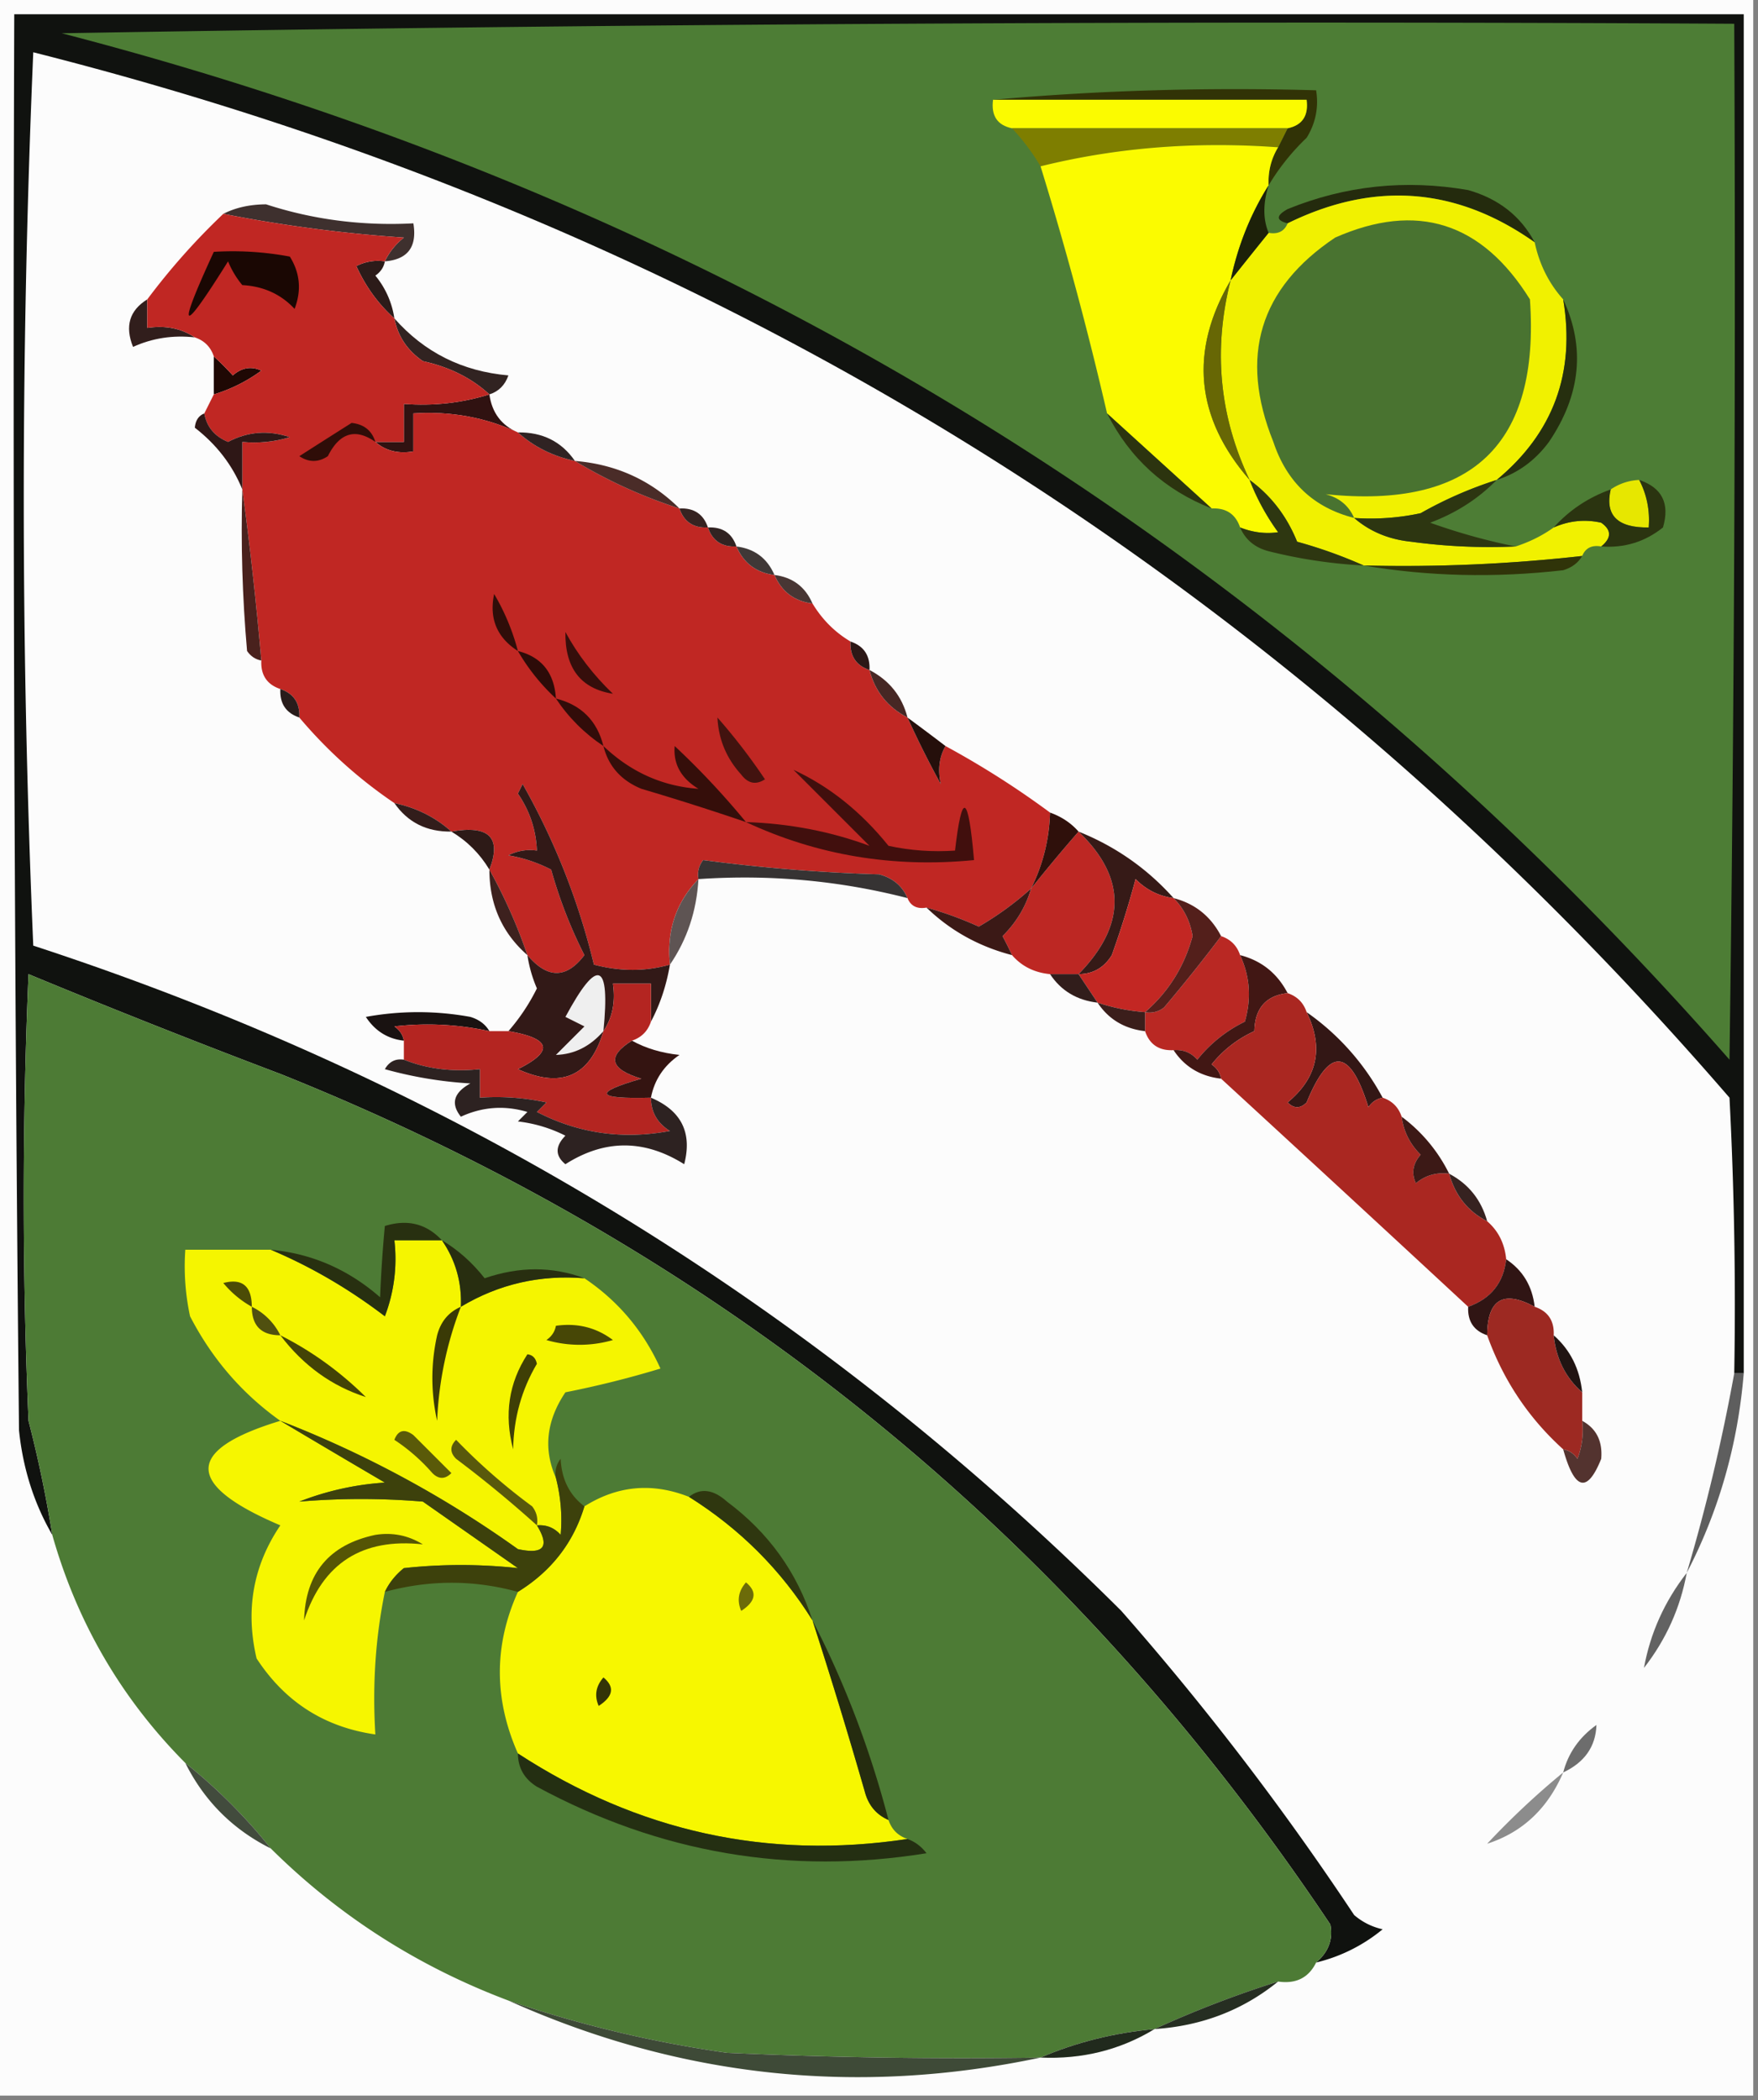 <svg xmlns="http://www.w3.org/2000/svg" width="185" height="221" style="shape-rendering:geometricPrecision;text-rendering:geometricPrecision;image-rendering:optimizeQuality;fill-rule:evenodd;clip-rule:evenodd"><rect width="100%" height="100%" fill="#808080" stroke="none"/><path style="opacity:1" fill="#fcfcfc" d="M-.5-.5h185v221H-.5V-.5z"/><path style="opacity:1" fill="#10120f" d="M183.5 144.5h-1c.166-9.672 0-19.339-.5-29C134.175 60.158 74.675 23.491 3.5 5.5a1105.003 1105.003 0 0 0 0 94c43.863 14.333 82.03 37.666 114.5 70a299.195 299.195 0 0 1 24.5 32 6.802 6.802 0 0 0 3 1.5 17.341 17.341 0 0 1-7 3.5c1.3-1.101 1.8-2.434 1.5-4-27.531-41.186-64.364-71.019-110.5-89.5A926.69 926.69 0 0 1 3 102.5a552.497 552.497 0 0 0 0 47 127.922 127.922 0 0 1 2.5 12c-1.917-3.304-3.084-6.971-3.5-11-.5-49.666-.667-99.332-.5-149h182v143z"/><path style="opacity:1" fill="#4d7d35" d="M6.5 3.5a7744.613 7744.613 0 0 1 176-1c.167 36.335 0 72.668-.5 109C134.676 57.576 76.176 21.576 6.5 3.5z"/><path style="opacity:1" fill="#313306" d="M104.5 10.5c11.154-.995 22.488-1.328 34-1 .285 1.788-.048 3.455-1 5a23.722 23.722 0 0 0-4 5c-.067-1.459.266-2.792 1-4l1-2c1.548-.321 2.215-1.321 2-3h-33z"/><path style="opacity:1" fill="#fbfb00" d="M104.5 10.5h33c.215 1.679-.452 2.679-2 3h-29c-1.548-.321-2.215-1.321-2-3z"/><path style="opacity:1" fill="#7e7e00" d="M106.5 13.5h29l-1 2c-8.734-.635-17.067.032-25 2a22.833 22.833 0 0 0-3-4z"/><path style="opacity:1" fill="#fbfb00" d="M134.5 15.5c-.734 1.208-1.067 2.541-1 4-1.903 3.03-3.237 6.363-4 10-4.362 7.443-3.695 14.443 2 21a24.259 24.259 0 0 0 3 5.5c-1.319.195-2.653.028-4-.5-.473-1.406-1.473-2.073-3-2a9539.354 9539.354 0 0 1-11-10 374.271 374.271 0 0 0-7-26c7.933-1.968 16.266-2.635 25-2z"/><path style="opacity:1" fill="#242b0d" d="M161.5 25.5c-8.217-5.812-16.883-6.478-26-2-1.238-.31-1.238-.81 0-1.5 6.083-2.474 12.416-3.141 19-2 3.205.912 5.539 2.745 7 5.5z"/><path style="opacity:1" fill="#f1f100" d="M161.5 25.5c.492 2.319 1.492 4.319 3 6 1.294 7.733-1.04 14.067-7 19a42.283 42.283 0 0 0-8 3.5c-2.31.497-4.643.663-7 .5 1.648 1.426 3.648 2.26 6 2.5a60.94 60.94 0 0 0 11 .5c1.495-.489 2.829-1.155 4-2 1.637-.718 3.303-.885 5-.5 1.098.77 1.098 1.603 0 2.5-.992-.172-1.658.162-2 1a168.322 168.322 0 0 1-23 1 49.767 49.767 0 0 0-7-2.5c-1.082-2.687-2.749-4.854-5-6.5-3.186-6.705-3.852-13.705-2-21a796.928 796.928 0 0 1 4-5c.992.172 1.658-.162 2-1 9.117-4.478 17.783-3.812 26 2z"/><path style="opacity:1" fill="#3e302e" d="M23.5 22.5c1.293-.658 2.793-.991 4.5-1 4.958 1.615 10.125 2.282 15.5 2 .412 2.473-.588 3.806-3 4 .453-.958 1.12-1.792 2-2.5a151.3 151.3 0 0 1-19-2.5z"/><path style="opacity:1" fill="#1d2109" d="M133.5 19.5c-.596 1.898-.596 3.565 0 5a796.928 796.928 0 0 0-4 5c.763-3.637 2.097-6.97 4-10z"/><path style="opacity:1" fill="#497330" d="M142.5 54.5c-4.254-1.085-7.087-3.752-8.5-8-3.628-9.002-1.462-16.169 6.5-21.5 8.604-3.796 15.438-1.63 20.5 6.5 1.071 15.26-6.095 22.093-21.5 20.5 1.442.377 2.442 1.21 3 2.5z"/><path style="opacity:1" fill="#2c1b19" d="M40.5 27.5c-.11.617-.444 1.117-1 1.5a9.173 9.173 0 0 1 2 4.5c-1.679-1.5-3.012-3.333-4-5.5a4.932 4.932 0 0 1 3-.5z"/><path style="opacity:1" fill="#311e1c" d="M15.5 31.5v3c1.915-.285 3.581.049 5 1-2.293-.256-4.46.077-6.5 1-.877-2.174-.377-3.84 1.5-5z"/><path style="opacity:1" fill="#676705" d="M129.5 29.5c-1.852 7.295-1.186 14.295 2 21-5.695-6.557-6.362-13.557-2-21z"/><path style="opacity:1" fill="#1f0804" d="M22.5 37.5c.651.59 1.318 1.257 2 2 .951-.826 1.951-.992 3-.5a16.513 16.513 0 0 1-5 2.5v-4z"/><path style="opacity:1" fill="#312321" d="M41.5 33.5c3.157 3.578 7.157 5.578 12 6-.355 1.022-1.022 1.689-2 2-1.864-1.718-4.197-2.885-7-3.5-1.641-1.129-2.641-2.629-3-4.5z"/><path style="opacity:1" fill="#262f0f" d="M164.5 31.5c2.35 5.054 1.85 10.054-1.5 15-1.451 1.964-3.284 3.297-5.5 4 5.96-4.933 8.294-11.267 7-19z"/><path style="opacity:1" fill="#301211" d="M51.5 41.5c.27 1.93 1.27 3.264 3 4-3.419-1.587-7.085-2.253-11-2v4c-1.599.268-2.932-.066-4-1h3v-4c3.108.236 6.108-.097 9-1z"/><path style="opacity:1" fill="#c02723" d="M23.5 22.5a151.3 151.3 0 0 0 19 2.5c-.88.708-1.547 1.542-2 2.5a4.932 4.932 0 0 0-3 .5c.988 2.167 2.321 4 4 5.5.359 1.871 1.359 3.371 3 4.5 2.803.615 5.136 1.782 7 3.5-2.892.903-5.892 1.236-9 1v4h-3c1.068.934 2.401 1.268 4 1v-4c3.915-.253 7.581.413 11 2 1.681 1.508 3.681 2.508 6 3a51.85 51.85 0 0 0 11 5c.473 1.406 1.473 2.073 3 2 .473 1.406 1.473 2.073 3 2 .762 1.762 2.096 2.762 4 3 .762 1.762 2.096 2.762 4 3 1.027 1.694 2.36 3.028 4 4-.073 1.527.594 2.527 2 3 .58 2.249 1.913 3.915 4 5a103.697 103.697 0 0 0 3.5 7c-.33-1.519-.164-2.852.5-4a93.504 93.504 0 0 1 11 7 18.973 18.973 0 0 1-2 8 32.907 32.907 0 0 1-5.5 4 36.887 36.887 0 0 0-5.5-2c-.992.172-1.658-.162-2-1-.558-1.29-1.558-2.123-3-2.5A181.086 181.086 0 0 1 74 90.5a2.428 2.428 0 0 0-.5 2c-2.368 2.456-3.368 5.456-3 9-2.567.732-5.234.732-8 0a73.5 73.5 0 0 0-7.5-19l-.5 1c1.247 1.823 1.914 3.823 2 6a4.932 4.932 0 0 0-3 .5c1.601.273 3.101.773 4.5 1.5a49.153 49.153 0 0 0 3.5 9c-1.895 2.499-3.895 2.499-6 0a55.511 55.511 0 0 0-4-9c1.305-3.371-.029-4.704-4-4-1.681-1.507-3.681-2.507-6-3a48.817 48.817 0 0 1-10-9c.073-1.527-.594-2.527-2-3-1.406-.473-2.073-1.473-2-3a376.942 376.942 0 0 0-2-18v-5c1.7.16 3.366-.007 5-.5-2.27-.758-4.436-.591-6.5.5-1.417-.578-2.25-1.578-2.5-3l1-2a16.513 16.513 0 0 0 5-2.5c-1.049-.492-2.049-.326-3 .5a30.943 30.943 0 0 0-2-2c-.333-1-1-1.667-2-2-1.419-.951-3.085-1.285-5-1v-3a71.153 71.153 0 0 1 8-9z"/><path style="opacity:1" fill="#1a0703" d="M22.5 26.5a32.437 32.437 0 0 1 8 .5c1.076 1.726 1.243 3.56.5 5.5-1.44-1.546-3.273-2.379-5.5-2.5a9.468 9.468 0 0 1-1.5-2.5c-4.96 7.936-5.46 7.602-1.5-1z"/><path style="opacity:1" fill="#2c340f" d="M116.5 43.5c3.692 3.362 7.359 6.695 11 10-4.941-1.942-8.608-5.275-11-10z"/><path style="opacity:1" fill="#2e1716" d="M21.5 43.5c.25 1.422 1.083 2.422 2.5 3 2.064-1.091 4.23-1.258 6.5-.5-1.634.493-3.3.66-5 .5v5c-1.033-2.548-2.7-4.715-5-6.5.07-.765.403-1.265 1-1.5z"/><path style="opacity:1" fill="#302323" d="M54.5 45.5c2.589-.039 4.589.961 6 3-2.319-.492-4.319-1.492-6-3z"/><path style="opacity:1" fill="#2f0d08" d="M39.5 46.5c-2.093-1.473-3.76-.973-5 1.5-1 .667-2 .667-3 0a940.47 940.47 0 0 1 5.5-3.5c1.301.139 2.134.805 2.5 2z"/><path style="opacity:1" fill="#4a2c28" d="M60.5 48.5c4.326.353 7.993 2.02 11 5a51.85 51.85 0 0 1-11-5z"/><path style="opacity:1" fill="#e7e700" d="M172.5 50.5c.801 1.542 1.134 3.209 1 5-3.296.05-4.629-1.283-4-4a5.728 5.728 0 0 1 3-1z"/><path style="opacity:1" fill="#362321" d="M71.5 53.5c1.527-.073 2.527.594 3 2-1.527.073-2.527-.594-3-2z"/><path style="opacity:1" fill="#2d3611" d="M157.5 50.5c-1.928 1.974-4.261 3.474-7 4.5 3 1.074 6 1.907 9 2.5a60.94 60.94 0 0 1-11-.5c-2.352-.24-4.352-1.074-6-2.5 2.357.163 4.69-.003 7-.5a42.283 42.283 0 0 1 8-3.5z"/><path style="opacity:1" fill="#312322" d="M74.5 55.5c1.527-.073 2.527.594 3 2-1.527.073-2.527-.594-3-2z"/><path style="opacity:1" fill="#2b3410" d="M172.5 50.5c2.408.815 3.241 2.481 2.5 5-1.897 1.516-4.064 2.183-6.5 2 1.098-.897 1.098-1.73 0-2.5-1.697-.385-3.363-.218-5 .5 1.647-1.826 3.647-3.16 6-4-.629 2.717.704 4.05 4 4 .134-1.791-.199-3.458-1-5z"/><path style="opacity:1" fill="#2e3711" d="M131.5 50.5c2.251 1.646 3.918 3.813 5 6.5a49.767 49.767 0 0 1 7 2.5 52.078 52.078 0 0 1-10-1.5c-1.442-.377-2.442-1.21-3-2.5 1.347.528 2.681.695 4 .5a24.259 24.259 0 0 1-3-5.5z"/><path style="opacity:1" fill="#403837" d="M77.5 57.5c1.904.238 3.238 1.238 4 3-1.904-.238-3.238-1.238-4-3z"/><path style="opacity:1" fill="#303409" d="M166.5 58.5c-.418.722-1.084 1.222-2 1.5-7.179.821-14.179.655-21-.5 7.701.191 15.368-.142 23-1z"/><path style="opacity:1" fill="#483634" d="M81.5 60.5c1.904.238 3.238 1.238 4 3-1.904-.238-3.238-1.238-4-3z"/><path style="opacity:1" fill="#49211d" d="M25.5 51.5c.796 5.85 1.463 11.85 2 18-.617-.11-1.117-.444-1.5-1-.5-5.657-.666-11.324-.5-17z"/><path style="opacity:1" fill="#300d09" d="M54.5 68.5c-2.208-1.418-3.041-3.418-2.5-6a23.407 23.407 0 0 1 2.5 6z"/><path style="opacity:1" fill="#360e0b" d="M59.5 66.5c1.283 2.368 2.95 4.535 5 6.5-3.393-.54-5.06-2.707-5-6.5z"/><path style="opacity:1" fill="#2d0b08" d="M54.5 68.5c2.497.63 3.83 2.296 4 5a21.628 21.628 0 0 1-4-5z"/><path style="opacity:1" fill="#2c1816" d="M89.5 67.5c1.406.473 2.073 1.473 2 3-1.406-.473-2.073-1.473-2-3z"/><path style="opacity:1" fill="#462724" d="M91.5 70.5c2.087 1.085 3.42 2.751 4 5-2.087-1.085-3.42-2.751-4-5z"/><path style="opacity:1" fill="#281c1b" d="M29.5 72.5c1.406.473 2.073 1.473 2 3-1.406-.473-2.073-1.473-2-3z"/><path style="opacity:1" fill="#320c09" d="M58.5 73.5c2.667.667 4.333 2.333 5 5-2-1.333-3.667-3-5-5z"/><path style="opacity:1" fill="#42130f" d="M75.5 75.5a63.418 63.418 0 0 1 5 6.5c-.95.617-1.782.45-2.5-.5-1.559-1.717-2.392-3.717-2.5-6z"/><path style="opacity:1" fill="#250f0b" d="M95.5 75.5a303.438 303.438 0 0 1 4 3c-.664 1.148-.83 2.481-.5 4a103.697 103.697 0 0 1-3.5-7z"/><path style="opacity:1" fill="#350e0a" d="M63.5 78.5c2.86 2.727 6.193 4.227 10 4.5-1.83-1.113-2.663-2.613-2.5-4.5a83.933 83.933 0 0 1 7.5 8 278.633 278.633 0 0 0-11-3.5c-2.135-.876-3.469-2.376-4-4.5z"/><path style="opacity:1" fill="#321d1b" d="M41.5 84.5c2.319.493 4.319 1.493 6 3-2.589.039-4.589-.961-6-3z"/><path style="opacity:1" fill="#2d1a17" d="M47.5 87.5c3.971-.704 5.305.629 4 4-1-1.667-2.333-3-4-4z"/><path style="opacity:1" fill="#bd2723" d="M113.5 87.5c5.046 4.838 5.046 9.838 0 15h-3c-1.653-.16-2.986-.826-4-2a44.147 44.147 0 0 0-1-2c1.452-1.44 2.452-3.106 3-5a178.223 178.223 0 0 1 5-6z"/><path style="opacity:1" fill="#410f0d" d="M78.5 86.5c4.572.15 8.905.983 13 2.5l-8-8c3.783 1.748 7.116 4.414 10 8 2.31.497 4.643.663 7 .5.731-6.317 1.398-5.983 2 1-8.497.834-16.497-.5-24-4z"/><path style="opacity:1" fill="#363333" d="M95.5 94.5c-7.159-1.844-14.492-2.511-22-2a2.428 2.428 0 0 1 .5-2A181.086 181.086 0 0 0 92.5 92c1.442.377 2.442 1.21 3 2.5z"/><path style="opacity:1" fill="#2f100b" d="M110.5 85.5c1.21.432 2.21 1.099 3 2a178.223 178.223 0 0 0-5 6 18.973 18.973 0 0 0 2-8z"/><path style="opacity:1" fill="#361a17" d="M113.5 87.5c3.892 1.562 7.225 3.895 10 7-1.544-.203-2.878-.87-4-2a102.425 102.425 0 0 1-2.5 8c-.816 1.323-1.983 1.989-3.5 2 5.046-5.162 5.046-10.162 0-15z"/><path style="opacity:1" fill="#3d211e" d="M51.5 91.5a55.511 55.511 0 0 1 4 9c-2.665-2.335-3.998-5.335-4-9z"/><path style="opacity:1" fill="#c32723" d="M123.5 94.5c1.082 1.094 1.748 2.427 2 4-.866 3.192-2.532 5.859-5 8a20.69 20.69 0 0 1-5-1l-2-3c1.517-.011 2.684-.677 3.5-2 .939-2.62 1.772-5.287 2.5-8 1.122 1.13 2.456 1.797 4 2z"/><path style="opacity:1" fill="#5e5453" d="M73.5 92.5c-.19 3.355-1.19 6.355-3 9-.368-3.544.632-6.544 3-9z"/><path style="opacity:1" fill="#3b1916" d="M108.5 93.5c-.548 1.894-1.548 3.56-3 5 .363.683.696 1.35 1 2-3.492-.91-6.492-2.576-9-5 1.866.514 3.7 1.18 5.5 2a32.907 32.907 0 0 0 5.5-4z"/><path style="opacity:1" fill="#b92823" d="M128.5 98.5c1 .333 1.667 1 2 2 1.037 2.238 1.203 4.571.5 7a14.506 14.506 0 0 0-5 4c-.671-.752-1.504-1.086-2.5-1-1.527.073-2.527-.594-3-2v-2a2.428 2.428 0 0 0 2-.5 170.27 170.27 0 0 0 6-7.5z"/><path style="opacity:1" fill="#321917" d="M70.5 101.5c-.375 2.198-1.042 4.198-2 6v-4h-4c.284 1.915-.049 3.581-1 5-1.403 4.745-4.403 6.079-9 4 3.825-1.904 3.492-3.238-1-4a20.958 20.958 0 0 0 3-4.5 14.068 14.068 0 0 1-1-3.5c2.105 2.499 4.105 2.499 6 0a49.153 49.153 0 0 1-3.5-9 15.276 15.276 0 0 0-4.5-1.5 4.932 4.932 0 0 1 3-.5c-.086-2.177-.753-4.177-2-6l.5-1a73.5 73.5 0 0 1 7.5 19c2.766.732 5.433.732 8 0z"/><path style="opacity:1" fill="#efefef" d="M63.5 108.5c-1.398 1.609-3.065 2.442-5 2.5l3-3-2-1c3.395-6.312 4.728-5.812 4 1.5z"/><path style="opacity:1" fill="#4d7b35" d="M138.5 206.5c-.787 1.604-2.12 2.271-4 2a113.155 113.155 0 0 0-13 5c-4.261.398-8.261 1.398-12 3-11.005.167-22.005 0-33-.5a126.688 126.688 0 0 1-23-5.5c-9.53-3.59-17.863-8.923-25-16a57.484 57.484 0 0 0-9-9c-6.714-6.755-11.38-14.755-14-24a127.922 127.922 0 0 0-2.5-12 552.497 552.497 0 0 1 0-47A926.69 926.69 0 0 0 29.5 113c46.136 18.481 82.969 48.314 110.5 89.5.3 1.566-.2 2.899-1.5 4z"/><path style="opacity:1" fill="#311d1b" d="M110.5 102.5h3l2 3c-2.174-.25-3.841-1.25-5-3z"/><path style="opacity:1" fill="#531f1b" d="M123.5 94.5c2.249.58 3.915 1.913 5 4a170.27 170.27 0 0 1-6 7.5 2.428 2.428 0 0 1-2 .5c2.468-2.141 4.134-4.808 5-8-.252-1.573-.918-2.906-2-4z"/><path style="opacity:1" fill="#411714" d="M130.5 100.5c2.249.58 3.915 1.913 5 4-2.276.256-3.443 1.59-3.5 4a12.14 12.14 0 0 0-4.5 3.5c.556.383.889.883 1 1.5-2.174-.25-3.841-1.25-5-3 .996-.086 1.829.248 2.5 1a14.506 14.506 0 0 1 5-4c.703-2.429.537-4.762-.5-7z"/><path style="opacity:1" fill="#3b1e1b" d="M115.5 105.5a20.69 20.69 0 0 0 5 1v2c-2.174-.25-3.841-1.25-5-3z"/><path style="opacity:1" fill="#191211" d="M51.5 108.5a30.335 30.335 0 0 0-10-.5c.556.383.89.883 1 1.5-1.696-.185-3.03-1.019-4-2.5a30.485 30.485 0 0 1 11 0c.916.278 1.583.778 2 1.5z"/><path style="opacity:1" fill="#b42521" d="M68.5 107.5c-.333 1-1 1.667-2 2-2.659 1.662-2.325 2.996 1 4-5.157 1.487-4.824 2.153 1 2 .01 1.517.677 2.684 2 3.5-4.95.933-9.617.266-14-2l1-1a24.935 24.935 0 0 0-7-.5v-3c-2.885.306-5.552-.027-8-1v-2c-.11-.617-.444-1.117-1-1.5a30.335 30.335 0 0 1 10 .5h2c4.492.762 4.825 2.096 1 4 4.597 2.079 7.597.745 9-4 .951-1.419 1.284-3.085 1-5h4v4z"/><path style="opacity:1" fill="#331715" d="M137.5 106.5a25.936 25.936 0 0 1 8 9c-.617.111-1.117.444-1.5 1-1.921-6.23-4.087-6.397-6.5-.5-.667.667-1.333.667-2 0 3.154-2.603 3.821-5.769 2-9.5z"/><path style="opacity:1" fill="#341411" d="M66.5 109.5c1.452.802 3.118 1.302 5 1.5-1.641 1.129-2.641 2.629-3 4.5-5.824.153-6.157-.513-1-2-3.325-1.004-3.659-2.338-1-4z"/><path style="opacity:1" fill="#aa2721" d="M135.5 104.5c1 .333 1.667 1 2 2 1.821 3.731 1.154 6.897-2 9.5.667.667 1.333.667 2 0 2.413-5.897 4.579-5.73 6.5.5.383-.556.883-.889 1.5-1 1 .333 1.667 1 2 2 .203 1.544.87 2.878 2 4-.826.951-.992 1.951-.5 3 1.011-.837 2.178-1.17 3.5-1 .636 2.295 1.969 3.961 4 5 1.174 1.014 1.84 2.347 2 4-.274 2.481-1.607 4.147-4 5a7755.644 7755.644 0 0 0-26-24c-.111-.617-.444-1.117-1-1.5a12.14 12.14 0 0 1 4.5-3.5c.057-2.41 1.224-3.744 3.5-4z"/><path style="opacity:1" fill="#2d2221" d="M42.5 111.5c2.448.973 5.115 1.306 8 1v3c2.357-.163 4.69.003 7 .5l-1 1c4.383 2.266 9.05 2.933 14 2-1.323-.816-1.99-1.983-2-3.5 3.198 1.354 4.364 3.687 3.5 7-4.2-2.633-8.367-2.633-12.5 0-1.09-.891-1.09-1.891 0-3a14.72 14.72 0 0 0-5-1.5l1-1c-2.4-.711-4.732-.544-7 .5-1.094-1.368-.76-2.535 1-3.5a42.758 42.758 0 0 1-9-1.5c.457-.798 1.124-1.131 2-1z"/><path style="opacity:1" fill="#3c1916" d="M147.5 117.5a16.635 16.635 0 0 1 5 6c-1.322-.17-2.489.163-3.5 1-.492-1.049-.326-2.049.5-3-1.13-1.122-1.797-2.456-2-4z"/><path style="opacity:1" fill="#362220" d="M152.5 123.5c2.043 1.079 3.376 2.746 4 5-2.031-1.039-3.364-2.705-4-5z"/><path style="opacity:1" fill="#f5f500" d="M46.5 130.5c1.44 2.088 2.106 4.421 2 7 3.98-2.381 8.314-3.381 13-3 3.55 2.387 6.218 5.554 8 9.5-3.27.995-6.603 1.828-10 2.5-2.006 2.98-2.339 5.98-1 9 .514 2.012.68 4.012.5 6-.67-.752-1.504-1.086-2.5-1 1.386 2.26.719 3.094-2 2.5a113.278 113.278 0 0 0-25-13.5c-4.02-2.858-7.186-6.525-9.5-11a24.939 24.939 0 0 1-.5-7h9c4.233 1.788 8.233 4.122 12 7a16.868 16.868 0 0 0 1-8h5z"/><path style="opacity:1" fill="#282e10" d="M46.5 130.5c1.699 1.011 3.199 2.345 4.5 4 3.646-1.254 7.146-1.254 10.5 0-4.686-.381-9.02.619-13 3 .106-2.579-.56-4.912-2-7z"/><path style="opacity:1" fill="#283010" d="M46.5 130.5h-5a16.868 16.868 0 0 1-1 8c-3.767-2.878-7.767-5.212-12-7 4.306.399 8.14 2.066 11.5 5 .107-2.631.273-5.131.5-7.5 2.38-.738 4.38-.238 6 1.5z"/><path style="opacity:1" fill="#4c4c06" d="M26.5 137.5a10.526 10.526 0 0 1-3-2.5c1.99-.519 2.99.314 3 2.5z"/><path style="opacity:1" fill="#301514" d="M158.5 132.5c1.75 1.159 2.75 2.826 3 5-3.308-1.784-4.975-.784-5 3-1.406-.473-2.073-1.473-2-3 2.393-.853 3.726-2.519 4-5z"/><path style="opacity:1" fill="#9d2922" d="M161.5 137.5c1.406.473 2.073 1.473 2 3 .255 2.467 1.255 4.467 3 6v3a8.43 8.43 0 0 1-.5 4c-.383-.556-.883-.889-1.5-1-3.656-3.303-6.322-7.303-8-12 .025-3.784 1.692-4.784 5-3z"/><path style="opacity:1" fill="#505010" d="M26.5 137.5a6.544 6.544 0 0 1 3 3c-2 0-3-1-3-3z"/><path style="opacity:1" fill="#474706" d="M58.5 139.5c2.25-.319 4.25.181 6 1.5a12.494 12.494 0 0 1-7 0c.556-.383.89-.883 1-1.5z"/><path style="opacity:1" fill="#434306" d="M29.5 140.5c3.294 1.658 6.294 3.824 9 6.5-3.577-1.144-6.576-3.31-9-6.5z"/><path style="opacity:1" fill="#211412" d="M163.5 140.5c1.745 1.533 2.745 3.533 3 6-1.745-1.533-2.745-3.533-3-6z"/><path style="opacity:1" fill="#3a3a06" d="M48.5 137.5a37.625 37.625 0 0 0-2.5 12c-.667-3-.667-6 0-9 .377-1.442 1.21-2.442 2.5-3z"/><path style="opacity:1" fill="#3f3f06" d="M55.5 142.5c.543.06.876.393 1 1-1.61 2.72-2.444 5.72-2.5 9-.963-3.649-.463-6.982 1.5-10z"/><path style="opacity:1" fill="#5e5e5e" d="M182.5 144.5h1c-.622 7.503-2.622 14.503-6 21a198.665 198.665 0 0 0 5-21z"/><path style="opacity:1" fill="#5a5a09" d="M41.5 151.5c.397-1.025 1.063-1.192 2-.5l4 4c-.667.667-1.333.667-2 0a19.565 19.565 0 0 0-4-3.5z"/><path style="opacity:1" fill="#59590c" d="M56.5 160.5a123.157 123.157 0 0 0-8.5-7c-.667-.667-.667-1.333 0-2a62.771 62.771 0 0 0 8 7c.464.594.631 1.261.5 2z"/><path style="opacity:1" fill="#53332f" d="M166.5 149.5c1.493.812 2.16 2.145 2 4-1.466 3.653-2.8 3.32-4-1 .617.111 1.117.444 1.5 1a8.43 8.43 0 0 0 .5-4z"/><path style="opacity:1" fill="#f7f700" d="M72.5 157.5c5.36 3.361 9.694 7.694 13 13a568.889 568.889 0 0 1 5.5 18c.377 1.442 1.21 2.442 2.5 3 .333 1 1 1.667 2 2-14.714 2.216-28.38-.784-41-9-2.532-5.727-2.532-11.394 0-17 3.512-2.168 5.845-5.168 7-9 3.479-2.19 7.145-2.523 11-1z"/><path style="opacity:1" fill="#f6f600" d="M29.5 149.5c3.571 2.127 7.238 4.294 11 6.5a29.928 29.928 0 0 0-9 2 77.73 77.73 0 0 1 13 0l10 7a55.46 55.46 0 0 0-12 0c-.88.708-1.547 1.542-2 2.5-.987 4.805-1.32 9.805-1 15-5.359-.765-9.526-3.432-12.5-8-1.195-5.1-.362-9.767 2.5-14-10.073-4.276-10.073-7.943 0-11z"/><path style="opacity:1" fill="#3d410c" d="M29.5 149.5a113.278 113.278 0 0 1 25 13.5c2.719.594 3.386-.24 2-2.5.996-.086 1.83.248 2.5 1 .18-1.988.014-3.988-.5-6a2.427 2.427 0 0 1 .5-2c.1 2.153.933 3.819 2.5 5-1.155 3.832-3.488 6.832-7 9-4.635-1.278-9.302-1.278-14 0 .453-.958 1.12-1.792 2-2.5a55.46 55.46 0 0 1 12 0l-10-7a77.73 77.73 0 0 0-13 0 29.928 29.928 0 0 1 9-2 1863.003 1863.003 0 0 1-11-6.5z"/><path style="opacity:1" fill="#2f370f" d="M72.5 157.5c1.221-.965 2.554-.798 4 .5 4.368 3.255 7.368 7.422 9 12.5-3.306-5.306-7.64-9.639-13-13z"/><path style="opacity:1" fill="#555505" d="M39.5 161.5c1.788-.285 3.455.048 5 1-6.374-.697-10.54 1.969-12.5 8 .135-4.969 2.635-7.969 7.5-9z"/><path style="opacity:1" fill="#6c6b09" d="M78.5 166.5c1.213.997 1.046 1.997-.5 3-.47-1.077-.303-2.077.5-3z"/><path style="opacity:1" fill="#626262" d="M177.5 165.5c-.676 3.687-2.176 7.02-4.5 10 .665-3.666 2.165-7 4.5-10z"/><path style="opacity:1" fill="#252c0f" d="M85.5 170.5c3.417 6.629 6.084 13.629 8 21-1.29-.558-2.123-1.558-2.5-3a568.889 568.889 0 0 0-5.5-18z"/><path style="opacity:1" fill="#333407" d="M63.5 176.5c1.213.997 1.046 1.997-.5 3-.47-1.077-.303-2.077.5-3z"/><path style="opacity:1" fill="#6d6d6d" d="M164.5 186.5c.531-2.044 1.698-3.711 3.5-5-.077 2.272-1.243 3.938-3.5 5z"/><path style="opacity:1" fill="#242f12" d="M54.5 184.5c12.62 8.216 26.286 11.216 41 9 .79.283 1.456.783 2 1.5-14.399 2.321-28.066-.012-41-7-1.323-.816-1.99-1.983-2-3.5z"/><path style="opacity:1" fill="#424b3d" d="M19.5 185.5a57.484 57.484 0 0 1 9 9c-4-2-7-5-9-9z"/><path style="opacity:1" fill="#8c8c8c" d="M164.5 186.5c-1.631 3.804-4.298 6.304-8 7.5a84.01 84.01 0 0 1 8-7.5z"/><path style="opacity:1" fill="#262e22" d="M134.5 208.5c-3.706 3.009-8.039 4.676-13 5a113.155 113.155 0 0 1 13-5z"/><path style="opacity:1" fill="#3e4a37" d="M53.5 210.5a126.688 126.688 0 0 0 23 5.5c10.995.5 21.995.667 33 .5-19.308 4.091-37.975 2.091-56-6z"/><path style="opacity:1" fill="#212a1d" d="M121.5 213.5c-3.598 2.192-7.598 3.192-12 3 3.739-1.602 7.739-2.602 12-3z"/></svg>